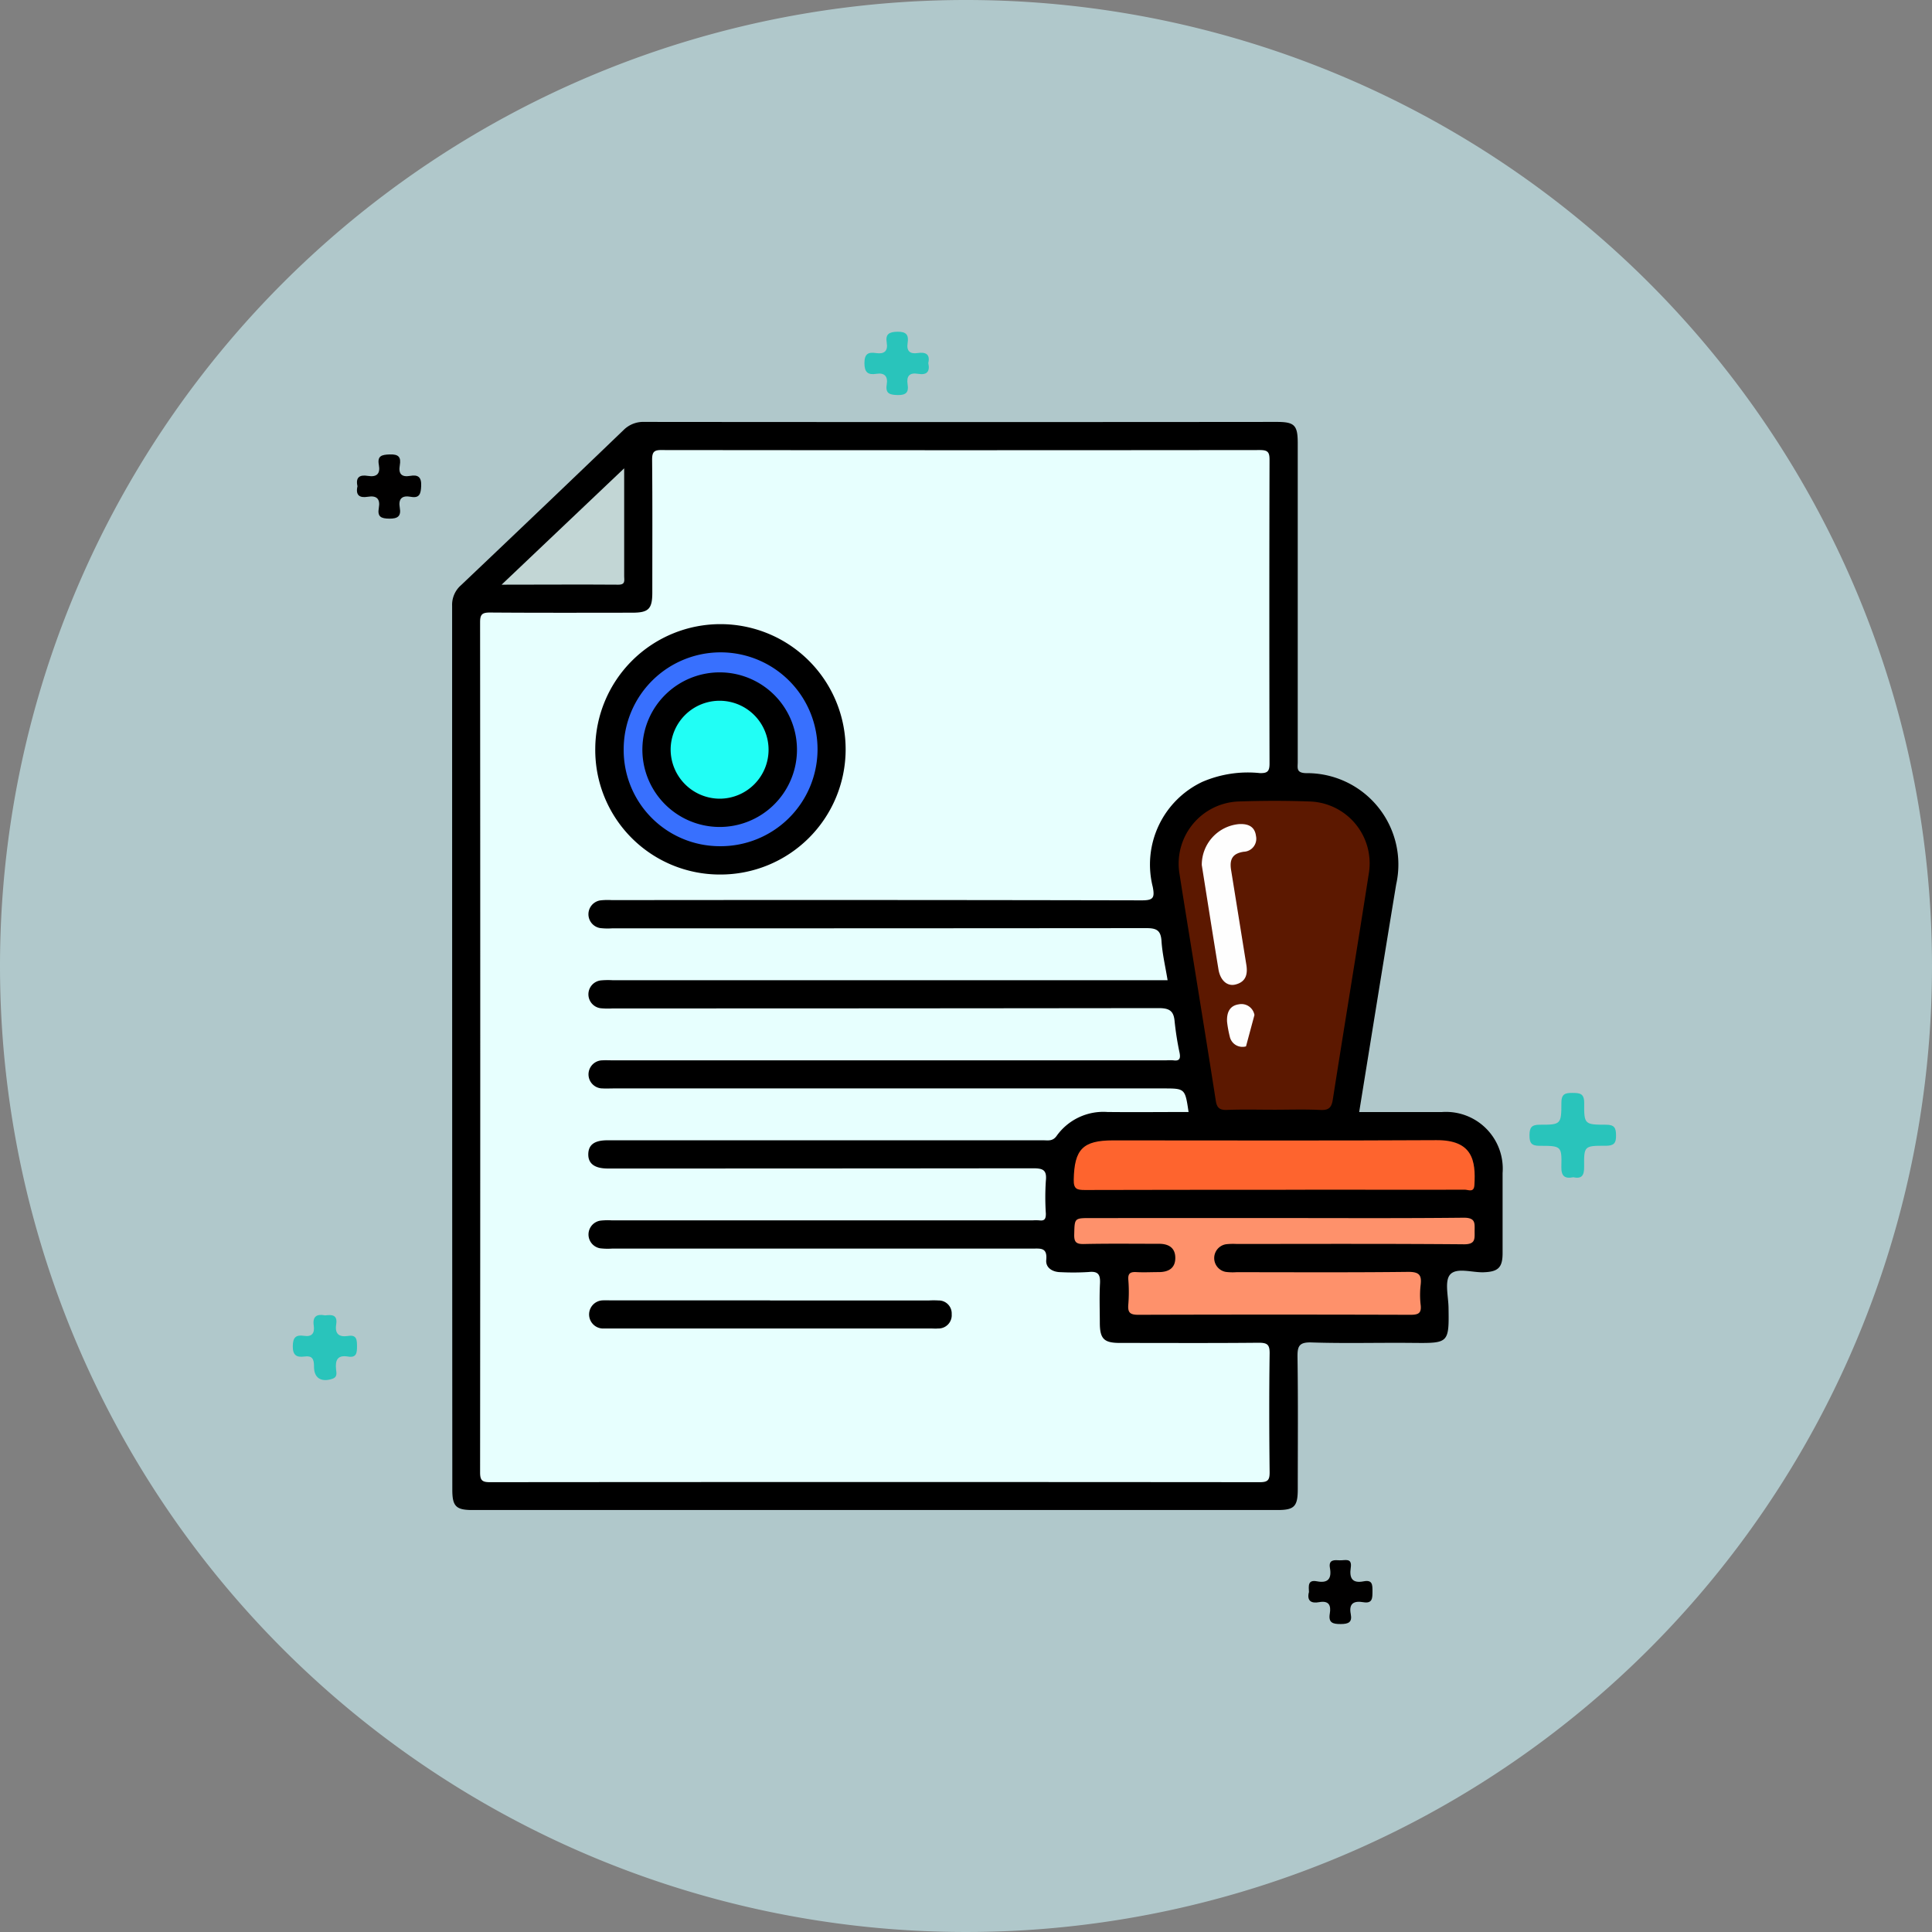 <svg id="Grupo_157919" data-name="Grupo 157919" xmlns="http://www.w3.org/2000/svg" xmlns:xlink="http://www.w3.org/1999/xlink" width="59.538" height="59.538" viewBox="0 0 59.538 59.538">
  <rect x="0" y="0" width="59.538" height="59.538" fill="#808080" stroke="none"/>
  <defs>
    <clipPath id="clip-path">
      <rect id="Rectángulo_37888" data-name="Rectángulo 37888" width="32.373" height="33.533" fill="none"/>
    </clipPath>
  </defs>
  <path id="Trazado_127482" data-name="Trazado 127482" d="M29.769,0A29.769,29.769,0,1,1,0,29.769,29.769,29.769,0,0,1,29.769,0Z" fill="#b0c8cb"/>
  <g id="Grupo_156595" data-name="Grupo 156595" transform="translate(9.021 10.224)">
    <path id="Trazado_127053" data-name="Trazado 127053" d="M14.667,122.237c.273.061.336-.068.334-.323-.007-.639,0-.65.665-.646.246,0,.323-.075.318-.318,0-.227-.046-.332-.308-.331-.663,0-.68-.011-.673-.673,0-.3-.144-.305-.366-.307s-.337.035-.337.3c0,.67-.014.682-.669.68-.253,0-.313.09-.314.326s.059.325.313.324c.668,0,.684.009.669.641-.007.294.1.379.368.328" transform="translate(24.796 -96.183)" fill="#29c4bb"/>
    <path id="Trazado_127054" data-name="Trazado 127054" d="M212.981,151.153c-.244-.047-.38.034-.34.311.034.232-.046.36-.3.321s-.343.053-.345.323.113.348.354.315.3.069.3.3c-.007.359.215.5.562.388.165-.052.129-.183.118-.287-.029-.284.036-.457.371-.4.259.044.275-.118.274-.317s-.008-.36-.271-.319c-.283.044-.417-.06-.37-.359s-.138-.3-.35-.273" transform="translate(-211.994 -120.843)" fill="#29c4bb"/>
    <path id="Trazado_127055" data-name="Trazado 127055" d="M207.47,68.616c-.063.273.062.366.317.323.277-.047.39.067.341.342s.068.33.326.332.366-.076.32-.335c-.049-.276.066-.389.34-.338s.309-.1.319-.334c.013-.28-.1-.353-.34-.311-.265.046-.364-.064-.319-.323s-.037-.348-.313-.338c-.244.009-.384.043-.332.322s-.069.384-.341.339c-.256-.043-.38.049-.317.321" transform="translate(-205.475 -63.854)" fill="#010000"/>
    <path id="Trazado_127056" data-name="Trazado 127056" d="M51.8,185.982c-.06.254.066.348.32.3.3-.054.369.1.326.353-.047.28.088.323.334.322s.361-.055.312-.308c-.065-.332.1-.414.388-.365s.28-.135.281-.336,0-.36-.269-.308c-.357.071-.448-.1-.4-.42s-.187-.218-.342-.227-.348-.031-.3.234c.059.328-.056.48-.4.413-.29-.056-.254.146-.246.34" transform="translate(-20.487 -147.133)" fill="#010000"/>
    <path id="Trazado_127057" data-name="Trazado 127057" d="M123.727,16.785c.068-.29-.092-.347-.33-.312s-.344-.065-.306-.309-.035-.354-.314-.348c-.257.005-.374.072-.33.336s-.079.359-.333.321c-.235-.035-.353.021-.354.308s.109.373.366.332.363.08.321.333c-.047.284.105.316.344.321.255.005.338-.091.3-.325-.041-.257.054-.374.322-.329s.373-.064.315-.329" transform="translate(-104.142 -15.817)" fill="#29c4bb"/>
  </g>
  <g id="Grupo_158047" data-name="Grupo 158047" transform="translate(13.933 13.002)">
    <g id="Grupo_158047-2" data-name="Grupo 158047" clip-path="url(#clip-path)">
      <path id="Trazado_131652" data-name="Trazado 131652" d="M27.952,21.268c.876,0,1.71,0,2.543,0a1.75,1.75,0,0,1,1.877,1.88q0,1.233,0,2.467c0,.447-.138.574-.58.59-.357.013-.836-.157-1.037.071-.175.2-.055.667-.049,1.016.019,1.107,0,1.1-1.1,1.09-1.04-.011-2.08.02-3.119-.014-.387-.013-.44.114-.435.456.02,1.354.008,2.709.008,4.063,0,.535-.105.645-.625.645H.621c-.5,0-.615-.117-.615-.62Q0,19.292,0,5.67a.8.8,0,0,1,.271-.635Q2.784,2.651,5.282.252A.856.856,0,0,1,5.927,0q9.741.009,19.481,0c.553,0,.651.1.651.655q0,4.916,0,9.831c0,.174-.054.329.253.338a2.815,2.815,0,0,1,2.78,3.432c-.384,2.322-.756,4.647-1.139,7.008" transform="translate(0 0)"/>
      <path id="Trazado_131653" data-name="Trazado 131653" d="M24.739,19.89H7.631a2.383,2.383,0,0,0-.362.006.432.432,0,0,0,0,.858,2.351,2.351,0,0,0,.362.006q8.419,0,16.837-.01c.342,0,.46.1.486.418a9.26,9.26,0,0,0,.153.966c.032.171-.005.253-.194.225a1.534,1.534,0,0,0-.217,0H7.643c-.109,0-.218-.006-.326,0a.433.433,0,0,0,.014.866c.108.007.217,0,.326,0H24.6c.675,0,.675,0,.783.726-.836,0-1.667.009-2.5,0a1.77,1.77,0,0,0-1.568.739c-.122.171-.267.133-.414.133q-5.316,0-10.632,0-1.4,0-2.794,0c-.4,0-.585.136-.591.425s.187.445.607.445q6.549,0,13.1-.007c.305,0,.429.051.394.384a7.676,7.676,0,0,0,0,1.015c0,.153-.034.228-.2.206a1.611,1.611,0,0,0-.217,0H7.613a1.982,1.982,0,0,0-.362.009.432.432,0,0,0,0,.852,2,2,0,0,0,.362.009q6.477,0,12.954,0c.245,0,.468-.045.43.349-.023.24.191.375.443.377a7.591,7.591,0,0,0,.87-.005c.3-.032.357.093.343.36-.021.4-.006.8-.005,1.2,0,.5.127.625.614.626,1.427,0,2.855.008,4.282-.006.267,0,.34.057.337.332-.017,1.222-.014,2.443,0,3.665,0,.235-.057.3-.3.3q-11.866-.01-23.731,0c-.236,0-.3-.058-.3-.3q.01-13.1,0-26.2c0-.237.059-.3.3-.3,1.464.011,2.927.007,4.391.005.5,0,.616-.115.616-.617,0-1.367.007-2.734-.006-4.1,0-.239.064-.3.3-.295q9.217.01,18.433,0c.24,0,.295.066.294.3q-.012,4.681,0,9.362c0,.242-.067.3-.3.293a3.552,3.552,0,0,0-1.77.27,2.817,2.817,0,0,0-1.529,3.236c.068.345.01.416-.339.416q-8.164-.017-16.329-.007a2,2,0,0,0-.362.009.432.432,0,0,0,0,.852,1.979,1.979,0,0,0,.362.009q8.237,0,16.474-.007c.316,0,.443.072.464.4.025.393.119.782.187,1.2" transform="translate(-2.688 -2.685)" fill="#e7fffe"/>
      <path id="Trazado_131654" data-name="Trazado 131654" d="M94.463,57.254c-.483,0-.967-.013-1.45.006-.225.009-.313-.061-.347-.281-.217-1.395-.444-2.788-.668-4.182-.153-.953-.31-1.905-.458-2.859a1.918,1.918,0,0,1,1.8-2.182c.748-.027,1.5-.028,2.247,0a1.908,1.908,0,0,1,1.8,2.184c-.364,2.337-.75,4.67-1.116,7.006-.04.258-.138.328-.392.315-.47-.023-.942-.007-1.413-.007" transform="translate(-69.132 -36.058)" fill="#5c1800"/>
      <path id="Trazado_131655" data-name="Trazado 131655" d="M84.5,100.267c1.947,0,3.893.011,5.84-.01.365,0,.332.172.331.409s.035.413-.33.41c-2.333-.02-4.667-.011-7-.01a2.008,2.008,0,0,0-.326.008.432.432,0,0,0-.011.853,1.717,1.717,0,0,0,.326.009c1.765,0,3.531.011,5.3-.01.336,0,.413.1.378.4a2.645,2.645,0,0,0,0,.616c.032.269-.081.307-.322.307q-4.189-.013-8.379,0c-.263,0-.329-.075-.308-.322a4.677,4.677,0,0,0,0-.761c-.015-.2.069-.243.248-.233.229.013.459,0,.689,0,.3,0,.509-.119.511-.432s-.2-.44-.5-.44c-.774,0-1.548-.01-2.321.007-.242.005-.3-.068-.294-.3.013-.5,0-.5.517-.5Z" transform="translate(-59.161 -75.733)" fill="#fe916b"/>
      <path id="Trazado_131656" data-name="Trazado 131656" d="M84.489,92.011c-1.945,0-3.89,0-5.835.006-.248,0-.352-.027-.346-.321.019-.932.278-1.208,1.21-1.208,3.322,0,6.644.012,9.966-.007,1.107-.006,1.22.616,1.171,1.389-.015.239-.192.136-.3.137-1.45.007-2.9,0-4.349,0Z" transform="translate(-59.152 -68.347)" fill="#fe642e"/>
      <path id="Trazado_131657" data-name="Trazado 131657" d="M6.252,9.43l3.773-3.582v.538q0,1.394,0,2.787c0,.124.047.262-.178.261-1.167-.009-2.334,0-3.594,0" transform="translate(-4.723 -4.418)" fill="#c2d6d5"/>
      <path id="Trazado_131658" data-name="Trazado 131658" d="M18.034,29.323a3.858,3.858,0,1,1,3.846,3.884,3.838,3.838,0,0,1-3.846-3.884" transform="translate(-13.623 -19.259)"/>
      <path id="Trazado_131659" data-name="Trazado 131659" d="M22.775,110.676h4.9a2.6,2.6,0,0,1,.29,0,.4.4,0,0,1,.409.421.409.409,0,0,1-.424.443c-.072.007-.145,0-.217,0H17.824c-.072,0-.146,0-.217,0a.434.434,0,0,1,.016-.867c.084-.005.169,0,.254,0h4.9" transform="translate(-12.979 -83.602)"/>
      <path id="Trazado_131660" data-name="Trazado 131660" d="M95.816,54.99c.05.3-.012.536-.336.616-.252.063-.466-.127-.522-.468-.178-1.082-.347-2.166-.514-3.213a1.261,1.261,0,0,1,1.148-1.263c.276-.015.486.07.523.37a.4.4,0,0,1-.376.482c-.357.053-.448.241-.388.585" transform="translate(-71.342 -38.268)" fill="#fefefe"/>
      <path id="Trazado_131661" data-name="Trazado 131661" d="M98.2,74.641a.4.4,0,0,1-.5-.3,3.486,3.486,0,0,1-.084-.458c-.016-.332.115-.5.357-.537a.407.407,0,0,1,.487.328" transform="translate(-73.735 -55.397)" fill="#fefefe"/>
      <path id="Trazado_131662" data-name="Trazado 131662" d="M21.6,32.024a2.987,2.987,0,1,1,2.941,3,2.962,2.962,0,0,1-2.941-3" transform="translate(-16.313 -21.949)" fill="#3870fe"/>
      <path id="Trazado_131663" data-name="Trazado 131663" d="M23.968,33.814a2.382,2.382,0,1,1,2.341,2.45,2.383,2.383,0,0,1-2.341-2.45" transform="translate(-18.104 -23.782)"/>
      <path id="Trazado_131664" data-name="Trazado 131664" d="M27.53,36.556a1.509,1.509,0,1,1,1.511,1.527,1.518,1.518,0,0,1-1.511-1.527" transform="translate(-20.796 -26.472)" fill="#21fef5"/>
    </g>
  </g>
</svg>
